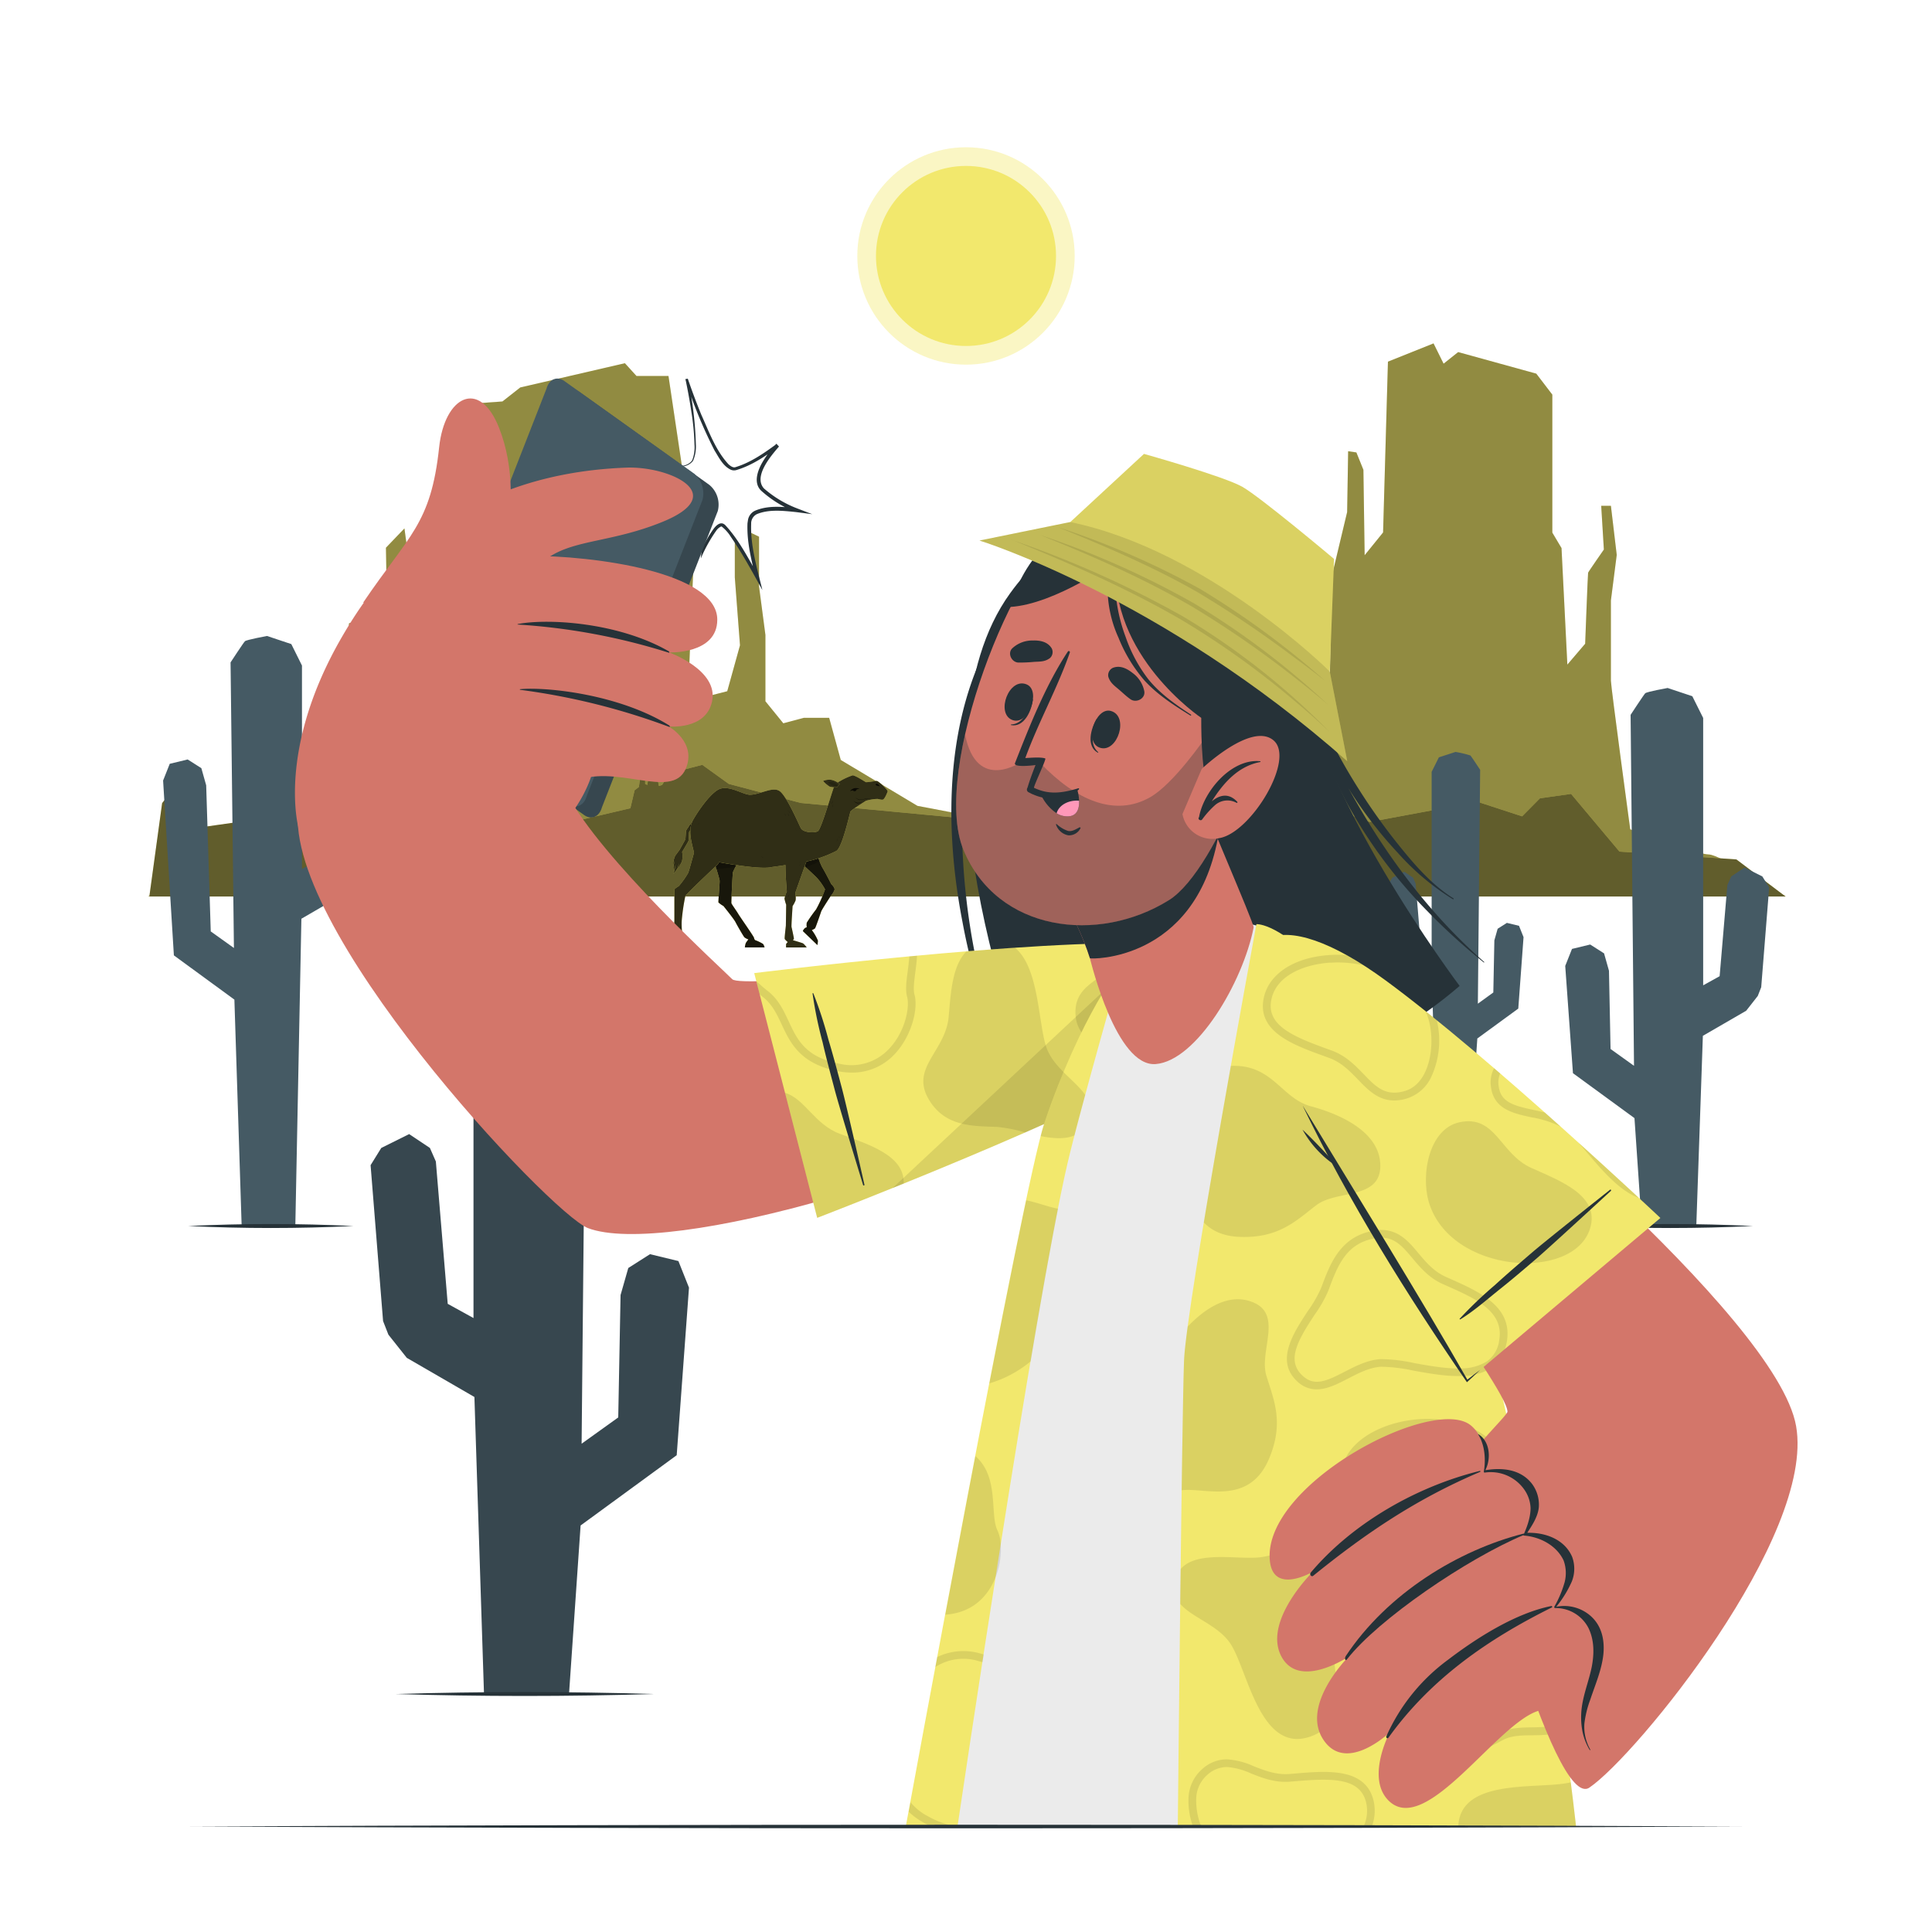 <svg class="animated" id="freepik_stories-travel-selfie" xmlns="http://www.w3.org/2000/svg" viewBox="0 0 500 500" version="1.1" xmlns:xlink="http://www.w3.org/1999/xlink" xmlns:svgjs="http://svgjs.com/svgjs"><style>svg#freepik_stories-travel-selfie:not(.animated) .animable {opacity: 0;}svg#freepik_stories-travel-selfie.animated #freepik--Cactus--inject-208 {animation: 1.5s Infinite  linear floating;animation-delay: 0s;}svg#freepik_stories-travel-selfie.animated #freepik--Sun--inject-208 {animation: 1.5s Infinite  linear heartbeat;animation-delay: 0s;}svg#freepik_stories-travel-selfie.animated #freepik--Character--inject-208 {animation: 1.5s Infinite  linear wind;animation-delay: 0s;}            @keyframes floating {                0% {                    opacity: 1;                    transform: translateY(0px);                }                50% {                    transform: translateY(-10px);                }                100% {                    opacity: 1;                    transform: translateY(0px);                }            }                    @keyframes heartbeat {                0% {                    transform: scale(1);                }                10% {                    transform: scale(1.1);                }                30% {                    transform: scale(1);                }                40% {                    transform: scale(1);                }                50% {                    transform: scale(1.1);                }                60% {                    transform: scale(1);                }                100% {                    transform: scale(1);                }            }                    @keyframes wind {                0% {                    transform: rotate( 0deg );                }                25% {                    transform: rotate( 1deg );                }                75% {                    transform: rotate( -1deg );                }            }        </style><g id="freepik--Mountains--inject-208" class="animable" style="transform-origin: 250.19px 160.44px;"><path d="M377.39,232l-72.3-4L275.7,215.83l-38.26-7.27-19.85-11.88-3-10.9H208l-5.28,1.41-4.63-5.7V164.32l-1.65-12.54V138.9l-6.27-3v13.54L191.51,167l-3.3,11.89L178,181.49l1.65-39.62L173,97.3h-8.28l-3-3.3-27.07,6.27-4.62,3.63-9.25.66-4.62,44.91-2,10.56v18.82l-4.29,2-4.29-3V143.52l-.91-6.77-4.79,5s.25,10.73,0,11.06S99.31,163,99.31,163l-.74,16-3.72-3.38v-4.46l-.66-11.3-3.88,1.48v9.82l-.9,6.85-8.26,9.91L77.52,194l-2.26,16.18L58.1,224.41,38.29,232Z" style="fill: rgb(242, 232, 109); transform-origin: 207.84px 163px;" id="elr9otzjyta2" class="animable"></path><g id="elacwfebg5pke"><path d="M377.39,232l-72.3-4L275.7,215.83l-38.26-7.27-19.85-11.88-3-10.9H208l-5.28,1.41-4.63-5.7V164.32l-1.65-12.54V138.9l-6.27-3v13.54L191.51,167l-3.3,11.89L178,181.49l1.65-39.62L173,97.3h-8.28l-3-3.3-27.07,6.27-4.62,3.63-9.25.66-4.62,44.91-2,10.56v18.82l-4.29,2-4.29-3V143.52l-.91-6.77-4.79,5s.25,10.73,0,11.06S99.31,163,99.31,163l-.74,16-3.72-3.38v-4.46l-.66-11.3-3.88,1.48v9.82l-.9,6.85-8.26,9.91L77.52,194l-2.26,16.18L58.1,224.41,38.29,232Z" style="opacity: 0.4; transform-origin: 207.84px 163px;" class="animable"></path></g><path d="M462.09,232s-16.83-10.86-19.85-10.86-20.34-6.51-20.34-6.51-5-36.91-5-38.46V155.4l1.51-11.79-1.51-12.71h-2.51l.69,11.32s-4,5.73-4.08,6-.76,18.38-.76,18.38L405.63,172l-1.51-30.16-2.38-4V102.13l-4.15-5.43-20.22-5.58-3.77,3L371,88.87l-11.8,4.73-1.26,44.2-4.77,5.89-.32-22.1-1.82-4.5-2.13-.31-.26,15.74-4,16.75-.57,31.17-4.16,9.7-6.79-5.07-10.46,3.72-.84,14-18.26,14.68-5.27,7.44L271.17,232Z" style="fill: rgb(242, 232, 109); transform-origin: 366.63px 160.435px;" id="eluuciahiik6e" class="animable"></path><g id="el7vv29i1mu4j"><path d="M462.09,232s-16.83-10.86-19.85-10.86-20.34-6.51-20.34-6.51-5-36.91-5-38.46V155.4l1.51-11.79-1.51-12.71h-2.51l.69,11.32s-4,5.73-4.08,6-.76,18.38-.76,18.38L405.63,172l-1.51-30.16-2.38-4V102.13l-4.15-5.43-20.22-5.58-3.77,3L371,88.87l-11.8,4.73-1.26,44.2-4.77,5.89-.32-22.1-1.82-4.5-2.13-.31-.26,15.74-4,16.75-.57,31.17-4.16,9.7-6.79-5.07-10.46,3.72-.84,14-18.26,14.68-5.27,7.44L271.17,232Z" style="opacity: 0.4; transform-origin: 366.63px 160.435px;" class="animable"></path></g><polygon points="38.65 232.01 41.96 207.85 46.88 201.56 53.24 213.93 63.22 212.51 68.71 204.51 74.19 198.76 85.65 198.76 83.22 203.14 91.7 207.25 122.35 210.12 144.53 213.54 163.14 209.17 164.24 204.51 165.33 203.69 165.88 200.13 166.97 200.96 166.97 202.89 167.52 203.14 168.07 199.59 169.71 199.31 170.53 203.42 171.35 203.14 173.27 200.13 181.75 197.94 188.6 202.87 207.21 207.8 247.72 211.63 265.79 209.17 274.82 211.9 300.44 210.12 309.66 213.54 317.79 211.36 319.71 209.44 318.61 207.8 322.99 208.62 324.63 211.36 325.45 210.81 325.73 209.17 326.28 209.17 326.56 210.26 327.64 211.36 347.63 210.26 354.47 212.72 382.44 207.52 393.92 211.27 398.54 206.6 406.59 205.46 419.12 220.4 449.38 222.42 462.09 232.01 38.65 232.01 38.65 232.01" style="fill: rgb(242, 232, 109); transform-origin: 250.37px 214.975px;" id="ely77d3kyghr" class="animable"></polygon><g id="elloys0ux5jc"><polygon points="38.65 232.01 41.96 207.85 46.88 201.56 53.24 213.93 63.22 212.51 68.71 204.51 74.19 198.76 85.65 198.76 83.22 203.14 91.7 207.25 122.35 210.12 144.53 213.54 163.14 209.17 164.24 204.51 165.33 203.69 165.88 200.13 166.97 200.96 166.97 202.89 167.52 203.14 168.07 199.59 169.71 199.31 170.53 203.42 171.35 203.14 173.27 200.13 181.75 197.94 188.6 202.87 207.21 207.8 247.72 211.63 265.79 209.17 274.82 211.9 300.44 210.12 309.66 213.54 317.79 211.36 319.71 209.44 318.61 207.8 322.99 208.62 324.63 211.36 325.45 210.81 325.73 209.17 326.28 209.17 326.56 210.26 327.64 211.36 347.63 210.26 354.47 212.72 382.44 207.52 393.92 211.27 398.54 206.6 406.59 205.46 419.12 220.4 449.38 222.42 462.09 232.01 38.65 232.01 38.65 232.01" style="opacity: 0.6; transform-origin: 250.37px 214.975px;" class="animable"></polygon></g></g><g id="freepik--Cactus--inject-208" class="animable" style="transform-origin: 250.035px 301.751px;"><path d="M76.43,317.29H62.54L60.66,258.7,45,247.25,42.21,202l1.72-4.33,4.64-1.12,3.54,2.25,1.25,4.44,1.18,37.81,6,4.29-.87-73.91s3.33-5.1,3.72-5.48,5.71-1.36,5.71-1.36l6.29,2.1,2.76,5.55V224.9l4.21-2.32,1.93-31,1-2.21,3.39-2.26,4.54,2.26,1.75,2.81-2,33.19L92,227.61l-3,3.77-11,6.39Z" style="fill: rgb(69, 90, 100); transform-origin: 68.59px 240.94px;" id="elxu7vfau1ne" class="animable"></path><path d="M91.48,317.29c-14.23.69-28.56.69-42.79,0,14.23-.68,28.56-.68,42.79,0Z" style="fill: rgb(38, 50, 56); transform-origin: 70.085px 317.294px;" id="elccoc49erqe" class="animable"></path><path d="M439,317.29H424.91L423,289.37l-15.92-11.63-2-27.76,1.75-4.4,4.71-1.14,3.59,2.29,1.27,4.5.41,20.25,6.07,4.35L422,185s3.39-5.18,3.78-5.58,5.8-1.37,5.8-1.37l6.39,2.13,2.81,5.63V255l4.26-2.36,2-23.58,1-2.24,3.43-2.3,4.62,2.3,1.77,2.85-2.06,25.82-.89,2.26-3,3.83-11.21,6.49Z" style="fill: rgb(69, 90, 100); transform-origin: 431.47px 247.67px;" id="el5ootwz66y6e" class="animable"></path><path d="M453.67,317.29c-14.22.69-28.56.69-42.79,0,14.23-.68,28.57-.68,42.79,0Z" style="fill: rgb(38, 50, 56); transform-origin: 432.275px 317.294px;" id="elzady9kbn24" class="animable"></path><path d="M125.26,438.41h22l3-43.62,24.87-18.18,3.18-43.37-2.74-6.88-7.35-1.78-5.62,3.58-2,7L160,366.83l-9.48,6.8,1.38-142s-5.3-8.09-5.91-8.7-9.06-2.15-9.06-2.15l-10,3.32-4.39,8.81v108.2l-6.67-3.68-3.07-36.84-1.54-3.5-5.37-3.59-7.22,3.59-2.76,4.46,3.23,40.33,1.38,3.53,4.76,6,17.5,10.13Z" style="fill: rgb(55, 71, 79); transform-origin: 137.11px 329.595px;" id="elm61vli8ohdl" class="animable"></path><path d="M102.37,438.41c22.23-.67,44.61-.67,66.85,0-22.24.67-44.62.67-66.85,0Z" style="fill: rgb(38, 50, 56); transform-origin: 135.795px 438.41px;" id="eli7hcpslrq1o" class="animable"></path><path d="M371.66,287.36h9.4l1.27-18.6,10.6-7.74,1.36-18.49-1.17-2.93-3.14-.76-2.39,1.52-.85,3-.27,13.49-4,2.9.59-60.52s-2.26-3.45-2.52-3.71a27.19,27.19,0,0,0-3.86-.92L372.38,196l-1.87,3.75V245.9l-2.84-1.57-1.31-15.7-.66-1.49-2.29-1.54-3.07,1.54L359.16,229l1.38,17.19.58,1.51,2,2.55,7.46,4.32Z" style="fill: rgb(69, 90, 100); transform-origin: 376.725px 240.98px;" id="eltokrqc61f8" class="animable"></path><path d="M361.91,287.36a199.2,199.2,0,0,1,28.49,0,199.2,199.2,0,0,1-28.49,0Z" style="fill: rgb(38, 50, 56); transform-origin: 376.155px 287.36px;" id="el7j1u30zgtcj" class="animable"></path></g><g id="freepik--Camel--inject-208" class="animable" style="transform-origin: 201.971px 222.93px;"><path d="M179.3,212.57a15.2,15.2,0,0,0-1.74,2.37c-.07.29-.14,2.1-.18,2.25s-1.52,2.77-1.52,2.77-1,1.33-1.14,1.55a5.75,5.75,0,0,0-.5,2.5l.39-1.33a14.05,14.05,0,0,0-.33,1.79c0,.36,0,1.22,0,1.22l.59-1.93-.55,2.37s.79-1,.93-1.25.57-1.59.57-1.59-.28,1-.31,1.1l-.29.77a25.08,25.08,0,0,0,1.27-2.2,7,7,0,0,0,.05-2.49s1.53-2.51,1.64-2.84.12-2,.15-2.25a9.35,9.35,0,0,1,.93-1.43Z" style="fill: rgb(242, 232, 109); transform-origin: 176.759px 219.35px;" id="elxz8i2236lg" class="animable"></path><g id="eloki2dumquqq"><path d="M179.3,212.57a15.2,15.2,0,0,0-1.74,2.37c-.07.29-.14,2.1-.18,2.25s-1.52,2.77-1.52,2.77-1,1.33-1.14,1.55a5.75,5.75,0,0,0-.5,2.5l.39-1.33a14.05,14.05,0,0,0-.33,1.79c0,.36,0,1.22,0,1.22l.59-1.93-.55,2.37s.79-1,.93-1.25.57-1.59.57-1.59-.28,1-.31,1.1l-.29.77a25.08,25.08,0,0,0,1.27-2.2,7,7,0,0,0,.05-2.49s1.53-2.51,1.64-2.84.12-2,.15-2.25a9.35,9.35,0,0,1,.93-1.43Z" style="opacity: 0.8; transform-origin: 176.759px 219.35px;" class="animable"></path></g><g id="elvn3ce58vppq"><path d="M179.3,212.57V214s-.45.59-.73,1l-.2-1.26C178.75,213.22,179.15,212.72,179.3,212.57Z" style="opacity: 0.2; transform-origin: 178.835px 213.785px;" class="animable"></path></g><path d="M184.42,221.76s1.78,5.5,1.82,6.14-.38,5.46-.31,5.65a6.52,6.52,0,0,0,1.29.92s2.7,3.34,3.1,4.13,2.1,3.77,2.36,4a3.72,3.72,0,0,0,1,.52,11,11,0,0,0-.66.92,4.69,4.69,0,0,0-.25,1.15h5.1a2.87,2.87,0,0,0-.38-.89,11,11,0,0,0-2.06-1,.94.94,0,0,1-.28-.57c0-.29-3.59-5.37-4.09-6.22s-1.71-2.49-1.77-2.76.29-7.6.39-8,2-4,2-4Z" style="fill: rgb(242, 232, 109); transform-origin: 191.145px 233.47px;" id="elndtpi3g1v77" class="animable"></path><g id="el2sgiicag8gl"><path d="M184.42,221.76s1.78,5.5,1.82,6.14-.38,5.46-.31,5.65a6.52,6.52,0,0,0,1.29.92s2.7,3.34,3.1,4.13,2.1,3.77,2.36,4a3.72,3.72,0,0,0,1,.52,11,11,0,0,0-.66.92,4.69,4.69,0,0,0-.25,1.15h5.1a2.87,2.87,0,0,0-.38-.89,11,11,0,0,0-2.06-1,.94.94,0,0,1-.28-.57c0-.29-3.59-5.37-4.09-6.22s-1.71-2.49-1.77-2.76.29-7.6.39-8,2-4,2-4Z" style="opacity: 0.9; transform-origin: 191.145px 233.47px;" class="animable"></path></g><g id="elj1m8fcs7j"><path d="M191.74,221.76s-.78,1.45-1.37,2.61l-5,.55c-.48-1.57-1-3.16-1-3.16Z" style="opacity: 0.2; transform-origin: 188.055px 223.34px;" class="animable"></path></g><path d="M205.26,221.42s5.65,5.21,6.14,5.75a15,15,0,0,1,2.12,3,34.07,34.07,0,0,1-2.32,5.19,39.76,39.76,0,0,0-2.41,3.43,3.53,3.53,0,0,0,0,1.19,1.17,1.17,0,0,0-.62.35,2.07,2.07,0,0,0-.4.63l3.77,3.63a6.67,6.67,0,0,0,.14-1.16,12.89,12.89,0,0,0-1.58-2.73,2.93,2.93,0,0,0,.83-.44c.17-.21,1.42-3.85,1.59-4.36s2.46-4,2.46-4a4.91,4.91,0,0,0,1-1.63c.1-.61-.85-1.46-.85-1.46s-1.43-2.85-2.27-4.23c-.56-.91-2.38-5.88-2.38-5.88Z" style="fill: rgb(242, 232, 109); transform-origin: 210.624px 231.645px;" id="el8p3bsdspzsq" class="animable"></path><g id="el6op0y41o1ui"><path d="M205.26,221.42s5.65,5.21,6.14,5.75a15,15,0,0,1,2.12,3,34.07,34.07,0,0,1-2.32,5.19,39.76,39.76,0,0,0-2.41,3.43,3.53,3.53,0,0,0,0,1.19,1.17,1.17,0,0,0-.62.35,2.07,2.07,0,0,0-.4.63l3.77,3.63a6.67,6.67,0,0,0,.14-1.16,12.89,12.89,0,0,0-1.58-2.73,2.93,2.93,0,0,0,.83-.44c.17-.21,1.42-3.85,1.59-4.36s2.46-4,2.46-4a4.91,4.91,0,0,0,1-1.63c.1-.61-.85-1.46-.85-1.46s-1.43-2.85-2.27-4.23c-.56-.91-2.38-5.88-2.38-5.88Z" style="opacity: 0.9; transform-origin: 210.624px 231.645px;" class="animable"></path></g><g id="elicougnp07u8"><path d="M212.13,222.91l-3.54,1.6-3.33-3.09,5.22-2.78S211.4,221.14,212.13,222.91Z" style="opacity: 0.2; transform-origin: 208.695px 221.575px;" class="animable"></path></g><path d="M229.72,204.84c-.13.38-.77,1.95-1.21,2.09s-1.34-.23-1.7-.18a15.73,15.73,0,0,0-2.71.49c-.23.18-3.83,2.4-4,2.8s-2.12,9.32-3.65,10.18a30.86,30.86,0,0,1-7.76,2.74l-2.89,8.17a5.41,5.41,0,0,1,.11,1.87,8.36,8.36,0,0,1-.79,1.5c0,.12-.35,5.11-.27,5.41s.63,2.86.61,3a1.35,1.35,0,0,1-.25.42s2.29.65,2.62.82a4.63,4.63,0,0,1,.94,1.05h-5.34s0-.54,0-.77.44-.62.44-.62-.71-.59-.79-.83.29-3.17.3-3.45.08-5.39.08-5.39a10.48,10.48,0,0,1-.44-1.58,8.38,8.38,0,0,1,.61-1.84c0-.08-.38-4.26-.35-6.84-2.3.36-3.46.5-3.46.5-2.79.76-12-.93-13.74-1.25a2.73,2.73,0,0,1-.56.8c-.65.59-8.06,7.54-8.16,8a51.53,51.53,0,0,0-.92,6.26c-.13,2,.24,4.15.17,4.37-.17.53-.27.79-.27.79a17.93,17.93,0,0,1,2.12.79,1.9,1.9,0,0,1,.65,1h-4.47v-.59a7.26,7.26,0,0,1,.43-.88s-.36-.63-.54-.89a37.23,37.23,0,0,1,0-4.49c0-.92,0-7.86,0-8.06s.92-.79,1.12-.89a21.28,21.28,0,0,0,2.44-3.42c.31-.74,1.29-4.47,1.52-5.21-.42-2.14-1.81-5.79-.21-8.58s4.87-7.33,7-8c2.58-.83,6,1.55,7.67,1.55,2.57,0,5.78-2.15,7.62-1s5,8.56,5.58,9.66,3.44,1.33,4.39.77,4.05-11.67,4.44-12.12a17.36,17.36,0,0,1,4.56-2.33c.69,0,3.19,1.64,3.4,1.75s2.43-.3,2.86-.3S229.85,204.45,229.72,204.84Z" style="fill: rgb(242, 232, 109); transform-origin: 202.094px 222.93px;" id="eludar79pvbo" class="animable"></path><g id="elptewj0dowg"><path d="M229.72,204.84c-.13.38-.77,1.95-1.21,2.09s-1.34-.23-1.7-.18a15.73,15.73,0,0,0-2.71.49c-.23.18-3.83,2.4-4,2.8s-2.12,9.32-3.65,10.18a30.86,30.86,0,0,1-7.76,2.74l-2.89,8.17a5.41,5.41,0,0,1,.11,1.87,8.36,8.36,0,0,1-.79,1.5c0,.12-.35,5.11-.27,5.41s.63,2.86.61,3a1.35,1.35,0,0,1-.25.42s2.29.65,2.62.82a4.63,4.63,0,0,1,.94,1.05h-5.34s0-.54,0-.77.44-.62.44-.62-.71-.59-.79-.83.29-3.17.3-3.45.08-5.39.08-5.39a10.48,10.48,0,0,1-.44-1.58,8.38,8.38,0,0,1,.61-1.84c0-.08-.38-4.26-.35-6.84-2.3.36-3.46.5-3.46.5-2.79.76-12-.93-13.74-1.25a2.73,2.73,0,0,1-.56.8c-.65.59-8.06,7.54-8.16,8a51.53,51.53,0,0,0-.92,6.26c-.13,2,.24,4.15.17,4.37-.17.53-.27.79-.27.79a17.93,17.93,0,0,1,2.12.79,1.9,1.9,0,0,1,.65,1h-4.47v-.59a7.26,7.26,0,0,1,.43-.88s-.36-.63-.54-.89a37.23,37.23,0,0,1,0-4.49c0-.92,0-7.86,0-8.06s.92-.79,1.12-.89a21.28,21.28,0,0,0,2.44-3.42c.31-.74,1.29-4.47,1.52-5.21-.42-2.14-1.81-5.79-.21-8.58s4.87-7.33,7-8c2.58-.83,6,1.55,7.67,1.55,2.57,0,5.78-2.15,7.62-1s5,8.56,5.58,9.66,3.44,1.33,4.39.77,4.05-11.67,4.44-12.12a17.36,17.36,0,0,1,4.56-2.33c.69,0,3.19,1.64,3.4,1.75s2.43-.3,2.86-.3S229.85,204.45,229.72,204.84Z" style="opacity: 0.8; transform-origin: 202.094px 222.93px;" class="animable"></path></g><g id="el57jl6xvl926"><g style="opacity: 0.8; transform-origin: 223.835px 205.34px;" class="animable"><path d="M227.7,203.47s-1.26-.07-1.06-.5C226.92,202.36,227.7,203.47,227.7,203.47Z" id="elhvm6s0bcgps" class="animable" style="transform-origin: 227.159px 203.128px;"></path><path d="M222.45,204.1l-2.48.62a2.4,2.4,0,0,1,1.16-.74A3.39,3.39,0,0,1,222.45,204.1Z" id="el4iobvsobd6y" class="animable" style="transform-origin: 221.21px 204.34px;"></path><path d="M220.63,204.48a.69.69,0,0,0,.65.27c.39-.08.43-.54.43-.54Z" id="elkus5ebye98m" class="animable" style="transform-origin: 221.17px 204.483px;"></path><path d="M226.91,206.75a5.86,5.86,0,0,0-1.11-.07,10.86,10.86,0,0,0-1.14,0q-.56,0-1.11.12a7.17,7.17,0,0,1-1.12.15,1.07,1.07,0,0,1-.55-.23c-.17-.12-.34-.24-.52-.35,0,0,0,0,0,0l.44.35a1.56,1.56,0,0,0,.4.27,1,1,0,0,0,.51,0l.57-.08a16.43,16.43,0,0,1,2.33-.24h1.32S226.92,206.75,226.91,206.75Z" id="elq2kzypev82" class="animable" style="transform-origin: 224.145px 206.697px;"></path><path d="M223,207.56a2.36,2.36,0,0,1-1.14.2,1.91,1.91,0,0,1-.5-.19,2.36,2.36,0,0,1-.48-.35s0,0,0,0a2.43,2.43,0,0,0,.44.41,1.36,1.36,0,0,0,.54.26,1.79,1.79,0,0,0,1.17-.34Z" id="elglc40gvjxkc" class="animable" style="transform-origin: 221.955px 207.557px;"></path></g></g><path d="M217.31,202.94a4.46,4.46,0,0,0-2.12-1.11,4.1,4.1,0,0,0-2.18.29,7.66,7.66,0,0,0,1.76,1.49,6.68,6.68,0,0,0,1.8.15Z" style="fill: rgb(242, 232, 109); transform-origin: 215.16px 202.78px;" id="elbiffi6fipmr" class="animable"></path><g id="elktw8hbbfpol"><path d="M217.31,202.94a4.46,4.46,0,0,0-2.12-1.11,4.1,4.1,0,0,0-2.18.29,7.66,7.66,0,0,0,1.76,1.49,6.68,6.68,0,0,0,1.8.15Z" style="opacity: 0.8; transform-origin: 215.16px 202.78px;" class="animable"></path></g><g id="el2typeod0vfk"><path d="M217,203.25a5.82,5.82,0,0,0-1.64-.93,2.11,2.11,0,0,0-1.05.14,3.26,3.26,0,0,0,.85.72c.25.1,1.49.45,1.49.45Z" style="opacity: 0.2; transform-origin: 215.655px 202.967px;" class="animable"></path></g><g id="el5ektr18dnkb"><g style="opacity: 0.2; transform-origin: 196.682px 221.044px;" class="animable"><path d="M217.15,216.37a2.28,2.28,0,0,0,0-.45h0a3.37,3.37,0,0,0,0,.44c0,.08,0,.15,0,.23v.23a0,0,0,0,0,.09,0,1.79,1.79,0,0,0,0-.23A.88.88,0,0,0,217.15,216.37Z" id="el8ceniqpz0yy" class="animable" style="transform-origin: 217.193px 216.37px;"></path><path d="M216.76,216.78s0,0,0,0a1.85,1.85,0,0,1-.08.46,3.73,3.73,0,0,1-.14.44s.06.1.08,0a1.46,1.46,0,0,0,.15-.46A1.93,1.93,0,0,0,216.76,216.78Z" id="el17ipmprjx49" class="animable" style="transform-origin: 216.659px 217.252px;"></path><path d="M176.72,233.59a1.73,1.73,0,0,0-.05-.45h0c0,.15,0,.3,0,.44s0,.15,0,.23a.89.89,0,0,0,0,.23,0,0,0,0,0,.08,0,.91.91,0,0,0,0-.23Z" id="el1gbjq2042ts" class="animable" style="transform-origin: 176.71px 233.59px;"></path><path d="M176.33,234a0,0,0,1,0,0,0,1.83,1.83,0,0,1-.07.46,3.73,3.73,0,0,1-.14.44s.06.1.08,0a1.77,1.77,0,0,0,.15-.46A2.57,2.57,0,0,0,176.33,234Z" id="el7g7ba651s5o" class="animable" style="transform-origin: 176.236px 234.472px;"></path><path d="M180.64,220.81a2.64,2.64,0,0,0-.25.47,1.82,1.82,0,0,0-.07.25.82.82,0,0,0,0,.27,0,0,0,0,0,0,0,2.44,2.44,0,0,0,.06-.26c0-.08,0-.16.05-.24a1.41,1.41,0,0,1,.16-.49S180.65,220.8,180.64,220.81Z" id="eltqwxz02zz1" class="animable" style="transform-origin: 180.475px 221.303px;"></path><path d="M180.8,222.1V222a.49.49,0,0,1,0-.12s0,0,0,0,0,.07,0,.11l0,.1a1.23,1.23,0,0,0,0,.19,1.41,1.41,0,0,0,0,.2,1.55,1.55,0,0,0,0,.21,0,0,0,0,0,0,0,.67.67,0,0,0,0-.2v-.38Z" id="elnglq15l6iy" class="animable" style="transform-origin: 180.802px 222.285px;"></path><path d="M180.89,213a1.13,1.13,0,0,0-.29.43,1.22,1.22,0,0,0-.06.26.49.49,0,0,0,0,.24s0,0,0,0a.23.23,0,0,0,0-.11s0-.08,0-.12a.92.92,0,0,1,.09-.23,1.38,1.38,0,0,1,.28-.4S180.94,212.92,180.89,213Z" id="elgqzu0mc0j8" class="animable" style="transform-origin: 180.722px 213.453px;"></path><path d="M179.5,227.78a1.13,1.13,0,0,0-.29.43,1.22,1.22,0,0,0-.06.26.49.49,0,0,0,0,.24h0a.22.22,0,0,0,0-.11s0-.08,0-.12a.92.92,0,0,1,.09-.23,1.21,1.21,0,0,1,.28-.4S179.55,227.74,179.5,227.78Z" id="elwed9yhf1gj" class="animable" style="transform-origin: 179.332px 228.241px;"></path><path d="M197.55,221.92c-.11,0-.22-.12-.33-.18l-.15-.11-.06-.07,0,0,0,0,0,0s0,0,0,0h0s0,0,0,0,0,0,0,0a.41.41,0,0,0,.05.09c0,.06.09.11.13.16a.6.6,0,0,0,.4.18C197.58,222,197.59,222,197.55,221.92Z" id="elwlyii1w3tsg" class="animable" style="transform-origin: 197.3px 221.777px;"></path><path d="M207.08,222.87a.41.41,0,0,0,0-.11.31.31,0,0,0,0-.1v-.1a.11.11,0,0,0,0-.05h0a0,0,0,0,0,0,0h0v0s0,0,0,.07a.28.28,0,0,1,0,.09.58.58,0,0,1,0,.18,2.11,2.11,0,0,1-.16.34s0,.08.06,0A.82.82,0,0,0,207.08,222.87Z" id="elb6nr8njjv64" class="animable" style="transform-origin: 207.004px 222.868px;"></path><path d="M206.93,224.05a1,1,0,0,0,.16-.36.58.58,0,0,0,0-.19s0-.06,0-.09,0-.07,0-.11,0,0,0,0,0,.06,0,.1a.29.29,0,0,1,0,.09,1.21,1.21,0,0,1-.05.18,1.68,1.68,0,0,1-.16.33,0,0,0,0,0,0,.06A0,0,0,0,0,206.93,224.05Z" id="eltyk398y9xv" class="animable" style="transform-origin: 206.989px 223.671px;"></path><path d="M215.61,207.15a1.74,1.74,0,0,0-.11.18,1.74,1.74,0,0,1-.1.19,1,1,0,0,0-.11.17,1.88,1.88,0,0,1-.12.18.06.06,0,0,0,.09.08l.15-.15a.82.82,0,0,0,.12-.2,1.8,1.8,0,0,0,.08-.21.41.41,0,0,0,0-.22S215.62,207.13,215.61,207.15Z" id="elp8pzjbfo2pb" class="animable" style="transform-origin: 215.39px 207.557px;"></path><path d="M215.69,208.06h0s0,0-.05,0l-.07.11a1.13,1.13,0,0,0-.08.22.83.83,0,0,0,0,.47,0,0,0,0,0,.09,0c0-.14,0-.29,0-.43a1.6,1.6,0,0,1,.05-.21l0-.11A.11.11,0,0,0,215.69,208.06Z" id="elpnafrfzxyle" class="animable" style="transform-origin: 215.573px 208.46px;"></path><path d="M204.29,231.36a.64.64,0,0,0-.1.18l-.11.18a1.74,1.74,0,0,0-.11.18,1.88,1.88,0,0,1-.12.18.06.06,0,0,0,.09.08l.15-.16a.82.82,0,0,0,.12-.2,1.31,1.31,0,0,0,.08-.21.38.38,0,0,0,0-.21S204.3,231.34,204.29,231.36Z" id="elm8cw87p23tr" class="animable" style="transform-origin: 204.07px 231.767px;"></path><path d="M204.37,232.27h0a.08.08,0,0,0-.05.05l-.06.11a.78.78,0,0,0-.09.21.84.84,0,0,0,0,.47s.09.05.09,0,0-.29,0-.44,0-.13.05-.2l0-.12S204.39,232.3,204.37,232.27Z" id="el4ha5slfa6gn" class="animable" style="transform-origin: 204.255px 232.701px;"></path><path d="M204.41,210.33a1.91,1.91,0,0,0-.59-.7s0,0,0,0,.19.22.28.34a1.79,1.79,0,0,1,.2.39C204.33,210.46,204.45,210.41,204.41,210.33Z" id="elpcotcg1ivln" class="animable" style="transform-origin: 204.119px 210.023px;"></path><path d="M204.2,211a1.19,1.19,0,0,0-.08-.2,1.74,1.74,0,0,0-.11-.18l-.06-.09-.08-.07s0,0,0,0a.73.73,0,0,1,.05.09l0,.08c0,.06.05.13.08.19a1.33,1.33,0,0,1,.05.19l.06.19c0,.05.1,0,.09,0A.71.71,0,0,0,204.2,211Z" id="elcy3gp6hbcf" class="animable" style="transform-origin: 204.039px 210.841px;"></path><path d="M203.28,210.89a1.83,1.83,0,0,0-.11-.26.15.15,0,0,0,0-.07s0,0-.05,0,0,.06,0,0h0s0,0,0,.08,0,.11,0,.16a3,3,0,0,0,.12.32,0,0,0,0,0,.08,0A2.76,2.76,0,0,0,203.28,210.89Z" id="el7i7ny85iypj" class="animable" style="transform-origin: 203.209px 210.84px;"></path><path d="M206.11,215c-.06-.13-.12-.26-.17-.39l-.09-.19a1.17,1.17,0,0,1,0-.2s0,0,0,0,0,.29.09.43a1.69,1.69,0,0,0,.19.38S206.13,215,206.11,215Z" id="ellgf9go2nr5k" class="animable" style="transform-origin: 205.988px 214.625px;"></path></g></g><path d="M176.25,240.24c-.06-.12-.12-.25-.17-.38s-.06-.13-.08-.19a.83.83,0,0,1-.06-.21s0,0,0,0a2,2,0,0,0,.09.42,1.38,1.38,0,0,0,.18.39A0,0,0,0,0,176.25,240.24Z" id="el3g35xa8jl9g" class="animable" style="transform-origin: 176.095px 239.865px;"></path></g><g id="freepik--Sun--inject-208" class="animable animator-active" style="transform-origin: 250px 66.24px;"><g id="ell3zkposbq0m"><circle cx="250" cy="66.24" r="28.13" style="fill: rgb(242, 232, 109); opacity: 0.4; transform-origin: 250px 66.24px;" class="animable"></circle></g><circle cx="250" cy="66.24" r="23.3" style="fill: rgb(242, 232, 109); transform-origin: 250px 66.24px;" id="elopppy319n8" class="animable"></circle></g><g id="freepik--Character--inject-208" class="animable" style="transform-origin: 270.77px 285.489px;"><path d="M318.43,139.78c-11.06-7.06-37.84-12.78-57,13.74-27.27,37.66,1.67,120,8.91,132,0,0,61.7,9,107.41-30.36,0,0-39-51.86-40-82.08C337.05,155.54,326.53,144.94,318.43,139.78Z" style="fill: rgb(38, 50, 56); transform-origin: 313.852px 210.139px;" id="eld6dqam9dgan" class="animable"></path><path d="M349,204c.27.43.52.88.8,1.31a106.33,106.33,0,0,0,11.95,15.4,64.82,64.82,0,0,0,14.24,12c.15.09.31-.12.17-.21-5.45-3.41-9.7-8.27-13.69-13.19a157,157,0,0,1-10.81-15.06,147.72,147.72,0,0,1-16-34c-.07-.23-.49-.12-.43.12q.6,2.56,1.32,5.08a.21.21,0,0,0-.24.28c3.32,11.24,6.93,22.21,12.53,32.56a126,126,0,0,0,20.73,27.68A160.45,160.45,0,0,0,384,249.08c.08.06.17-.06.1-.13C369.63,236.28,358.19,220.69,349,204Z" style="fill: rgb(38, 50, 56); transform-origin: 359.675px 209.61px;" id="eln2tkwi5sw0p" class="animable"></path><path d="M271,146.65c-26.11,23.6-28,60.69-21.87,92.16a150.38,150.38,0,0,0,8.18,28.39c.06.16.32.07.27-.1A176.35,176.35,0,0,1,249,216.84c-.31-16,.94-32.86,7.3-47.94a61.27,61.27,0,0,1,15-21.84C271.5,146.84,271.21,146.43,271,146.65Z" style="fill: rgb(38, 50, 56); transform-origin: 258.791px 206.935px;" id="eln9wegcr84m8" class="animable"></path><path d="M167.2,118.55s11.14,5,12.42-.25-1.93-20.24-1.93-20.24,8,24.42,12.64,23.25,10.92-6.12,10.92-6.12-7.83,8.1-3.75,11.65a29.72,29.72,0,0,0,8.61,5.14s-10.23-1.5-11.81,1.84S196,149.4,196,149.4s-7.49-13.75-9.35-13.61-4.76,6.72-4.76,6.72.92-7.3-2.15-8.85-9.83-.57-9.83-.57,7.27-3.35,6-6.52S167.2,118.55,167.2,118.55Z" style="fill: rgb(255, 255, 255); transform-origin: 186.655px 123.73px;" id="el843h0cembl" class="animable"></path><path d="M167.2,118.55c3,1.14,9.58,3.78,11.93.59a9.22,9.22,0,0,0,.6-4.12,62.22,62.22,0,0,0-.81-8.49c-.42-2.81-.93-5.62-1.53-8.41L178,98q1.61,4.71,3.49,9.31c2,4.43,3.74,9.29,7.06,12.86.58.51,1.22.94,1.82.72,3.91-1.19,7.36-3.6,10.62-6l.61.67c-2.09,2.42-6.68,7.75-3.9,10.84a28.66,28.66,0,0,0,8.59,5.17l3.92,1.5-4.15-.54c-3.33-.34-7.06-.78-10.19.53a2.68,2.68,0,0,0-1.47,2.5c-.21,5.73,1.54,11.6,2.91,17.15-2.56-4.62-5.14-9.41-8.14-13.73a10.14,10.14,0,0,0-2.42-2.73s0,0,0,0l-.11,0a3.14,3.14,0,0,0-1.28,1.09,38.61,38.61,0,0,0-4,7.22c.3-3,1.28-8.9-1.88-10.68a12.43,12.43,0,0,0-4.66-.8,40.82,40.82,0,0,0-6.15.41c2.57-1.28,9.35-4.21,6.56-7.87-2.12-2.85-5.1-5-8-7Zm0,0c2.94,2,6,4.07,8.16,6.92,1.46,1.68.6,3.53-.86,4.83a18.82,18.82,0,0,1-4.5,3l-.12-.41c3.24-.37,6.68-.75,9.79.45,3.1,1.68,2.72,6.22,2.56,9.23l-.66-.18a28.89,28.89,0,0,1,3.12-5.54c.75-1,1.95-2.09,3.08-.87,3.6,3.9,5.95,8.69,8.62,13.23l-.82.33c-1.12-4.65-2.32-9.26-2.12-14.11l.14-.94a3.26,3.26,0,0,1,1.82-2.32c3.43-1.46,7.19-1,10.77-.66l-.24,1A29.22,29.22,0,0,1,197,127c-2.1-2-.92-5.24.32-7.38a26.61,26.61,0,0,1,3.6-4.78l.62.68c-3.37,2.48-6.9,4.93-11,6.14a2.11,2.11,0,0,1-1.5-.14c-2-1-3-3.16-4.11-4.92a118.34,118.34,0,0,1-7.57-18.48L178,98a91.24,91.24,0,0,1,2.09,17,9.34,9.34,0,0,1-.73,4.25c-2.54,3.31-9,.52-12.15-.73Z" style="fill: rgb(38, 50, 56); transform-origin: 188.705px 125.355px;" id="el64xtp3ezstu" class="animable"></path><path d="M185.76,132.26l-30,76.72c-.66,2.41-2.73,3.28-4.6,1.94l-33.56-24a6.69,6.69,0,0,1-2.19-6.78l30-76.72c.67-2.41,2.73-3.27,4.61-1.94l33.55,24A6.65,6.65,0,0,1,185.76,132.26Z" style="fill: rgb(55, 71, 79); transform-origin: 150.588px 156.202px;" id="elfghhqboafgi" class="animable"></path><path d="M181.8,129.38l-30,76.73c-.67,2.4-2.74,3.27-4.61,1.93l-33.56-24a6.66,6.66,0,0,1-2.18-6.78l30-76.72c.67-2.41,2.73-3.27,4.61-1.93l33.55,23.95A6.65,6.65,0,0,1,181.8,129.38Z" style="fill: rgb(69, 90, 100); transform-origin: 146.629px 153.324px;" id="eldvqqbei54x" class="animable"></path><path d="M170.48,125.79a3.5,3.5,0,1,0,4.87-.93A3.49,3.49,0,0,0,170.48,125.79Z" style="fill: rgb(38, 50, 56); transform-origin: 173.378px 127.75px;" id="el363t0f7mgrh" class="animable"></path><path d="M297.53,274.26c-46.29,29.5-125.26,51.2-145.37,43.57-9.64-3.66-80.88-79.28-74.75-110.07,2-10,64.1-12.2,69.2-2.53,9.14,17.34,40.8,46,42.9,48.19,2.3,2.36,58-3.56,97.4-6.87C333.45,242.64,316,262.5,297.53,274.26Z" style="fill: rgb(211, 118, 106); transform-origin: 196.851px 259.191px;" id="elzvuqujitkw" class="animable"></path><path d="M94,155.93c11.81-17.47,17.52-20.14,19.65-40.18,1.4-13.15,10.39-17.9,15.47-5.12,8.3,20.91-2.2,46.65-8.4,54.53Z" style="fill: rgb(211, 118, 106); transform-origin: 113.094px 134.141px;" id="elpi5s69moiq" class="animable"></path><path d="M77.3,214.45s-5.87-20.33,11.33-49.85c7.85-13.5,26.91-41.83,73.49-43.58,11-.41,27.08,6.83,9.28,14.06-12.64,5.14-22.21,4.58-29,8.9,0,0,19.31,11.64,19.29,22.72,0,5-.34,18.48-2.1,29a43,43,0,0,1-5.46.09s-.34,10.37-12,21.08Z" style="fill: rgb(211, 118, 106); transform-origin: 127.846px 168.937px;" id="el8zsylte8rqw" class="animable"></path><path d="M97.81,152.62c7.66-2.87,24-8.67,39-8.76,16.69-.11,48.87,4.19,48.82,16.52,0,9-12.47,8.47-12.47,8.47s12.93,4.58,11.11,12.73C182.65,189,173.06,188,173.06,188s7.37,4.13,4.39,11c-3.58,8.24-18.42-1.76-29.26,3.45C145.76,203.6,97.81,152.62,97.81,152.62Z" style="fill: rgb(211, 118, 106); transform-origin: 141.72px 173.164px;" id="el9ey6lwv7r6k" class="animable"></path><path d="M134,161.51c7.65-1.51,25.91-.49,39,7,.3.17.33.48,0,.38a163.6,163.6,0,0,0-39-7.26C133.93,161.67,133.93,161.53,134,161.51Z" style="fill: rgb(38, 50, 56); transform-origin: 153.592px 164.911px;" id="elnted90ojsod" class="animable"></path><path d="M134.61,178.36c6.74-.63,25.51,1.27,38.53,9.35.29.18.3.5,0,.39a175,175,0,0,0-38.54-9.58C134.51,178.51,134.53,178.37,134.61,178.36Z" style="fill: rgb(38, 50, 56); transform-origin: 153.951px 183.186px;" id="el4itaqy843y6" class="animable"></path><path d="M211.49,315.18l-16.3-63.34s72-9,104.67-7.63c27.42,1.11,28.83,17-2.2,33.55C268.3,293.39,211.49,315.18,211.49,315.18Z" style="fill: rgb(242, 232, 109); transform-origin: 257.935px 279.624px;" id="el6di54f156xj" class="animable"></path><g id="elf2ndrhe47nn"><g style="opacity: 0.1; transform-origin: 256.115px 279.625px;" class="animable"><path d="M316.51,248.24c-.53,10.65-7,22.81-18.45,24.93-7.36,1.37-18.82-2-19.67-10-1-9.55,9.14-9.52,13.62-17.3q.51-.88,1-1.8c2.42,0,4.71,0,6.83.13C307.45,244.52,313.05,246,316.51,248.24Z" id="elgv2p0me5ki9" class="animable" style="transform-origin: 297.416px 258.769px;"></path><path d="M282,285.55c-5.34,2.5-11,5.05-16.68,7.54a38.58,38.58,0,0,0-7.38-1.46c-6.58-.19-13.41-.15-17.54-7.05-4.93-8.24,4.3-12.47,5.11-21.42.56-6.2.89-13.16,4.58-16.92,4.17-.35,8.38-.66,12.54-1,6.54,5.26,6,20.55,8.39,26.38S280.44,280.81,282,285.55Z" id="elcvkzhkhp37l" class="animable" style="transform-origin: 260.479px 269.165px;"></path><path d="M233.87,306.3c-13.05,5.3-22.38,8.88-22.38,8.88l-8.33-32.36c5.17,1.55,7.63,8.19,14.21,10.62C224.7,296.15,234.19,299,233.87,306.3Z" id="elolu8cxfkakd" class="animable" style="transform-origin: 218.519px 299px;"></path><path d="M236.87,251.73c.18-1.37.37-2.85.46-4.38-.68.05-1.34.12-2,.18-.09,1.33-.27,2.65-.43,3.94-.34,2.54-.62,4.74-.14,6.51.72,2.66-.47,8.94-4.55,13.32a13.28,13.28,0,0,1-12.94,4c-8.84-1.72-10.95-6.23-13.17-11-1.29-2.76-2.61-5.61-5.3-7.75-1-.76-2-1.66-3.08-2.65l.89,3.44c.32.27.63.53.94.77,2.32,1.85,3.5,4.37,4.74,7,2.23,4.78,4.75,10.19,14.59,12.12a18.78,18.78,0,0,0,3.61.36,14.94,14.94,0,0,0,11.19-4.94c4.23-4.56,6-11.55,5-15.21C236.3,256.07,236.58,254,236.87,251.73Z" id="elhlmzwwxx75f" class="animable" style="transform-origin: 216.525px 262.47px;"></path></g></g><path d="M210.49,257.08a105.45,105.45,0,0,1,3.9,11.95c1.25,4.15,2.35,8.32,3.46,12.48s4.93,20.93,5.87,25.12c0,.19-.3.24-.35.05-1.27-4.14-6.28-20.57-7.35-24.65s-2.19-8.18-3.13-12.29a106.49,106.49,0,0,1-2.6-12.61C210.28,257,210.44,257,210.49,257.08Z" style="fill: rgb(38, 50, 56); transform-origin: 217.005px 281.913px;" id="el4zhwd3xyqgq" class="animable"></path><g id="elyw8nt94wsc"><path d="M297.66,277.76c-4.65,2.48-10,5.11-15.69,7.79-5.34,2.5-11,5.05-16.68,7.54-11,4.83-22.15,9.45-31.42,13.21L231,307.47l67.78-63.3,1.1,0c7.59.31,13.19,1.75,16.65,4C325.58,254.18,320.1,265.81,297.66,277.76Z" style="opacity: 0.1; transform-origin: 275.843px 275.82px;" class="animable"></path></g><path d="M239.61,473l168.27-.17s-21.36-154.41-68.24-223.15c-12.89-18.88-40.39-10-49.43.11C267.23,275.55,239.07,472.37,239.61,473Z" style="fill: rgb(235, 235, 235); transform-origin: 323.741px 355.807px;" id="elbyrnz73qxmp" class="animable"></path><path d="M290.21,249.74s-10.48,13-19.92,40.88C264.8,306.83,234.36,473,234.36,473h13.39s20-135.39,28.52-171.92C279.28,288.09,290.21,249.74,290.21,249.74Z" style="fill: rgb(242, 232, 109); transform-origin: 262.285px 361.37px;" id="elwrrvrh3pdfe" class="animable"></path><g id="elttzfcrchu79"><path d="M280.85,283.36c-1,3.74-2,7.33-2.79,10.48h0c-2.44,1.06-5.57.81-8.75.18.38-1.47.71-2.62,1-3.41,1.64-4.82,3.3-9.2,4.94-13.14C277.27,279.52,279.47,281.36,280.85,283.36ZM259,399.87a9.92,9.92,0,0,0-.85-3.78c-2.05-4.11.55-13.83-5.74-19.27-2.67,14-5.34,28.1-7.77,41.05,7.18-.46,11.21-4.95,13.08-9.87A20.06,20.06,0,0,0,259,399.87Zm6.58-89.25c-2.66,12.46-6,29.29-9.54,47.4a29.88,29.88,0,0,0,10.7-5.71c2.55-15.09,5-28.91,7.09-39.5C271.46,312.4,268.6,311.25,265.54,310.62Zm-11,117.54c-.1.67-.2,1.34-.31,2l-1-.27a13.36,13.36,0,0,0-11.22,1.55c.16-.85.32-1.72.49-2.59a15.55,15.55,0,0,1,11.25-.9Zm-14.82,41.66a22.74,22.74,0,0,0,8.06,2.92l0,.21h-6.27a28.43,28.43,0,0,1-2.75-1.39,17.45,17.45,0,0,1-3.62-2.68c.13-.73.29-1.56.45-2.48A14.45,14.45,0,0,0,239.72,469.82Z" style="opacity: 0.1; transform-origin: 258.015px 375.21px;" class="animable"></path></g><path d="M325.16,239.18S307,337.61,306.43,352.09s-1.62,120.66-1.62,120.66H407.88s-17.54-167.87-62.88-219C331.45,238.5,325.16,239.18,325.16,239.18Z" style="fill: rgb(242, 232, 109); transform-origin: 356.345px 355.963px;" id="elebez2fk2349" class="animable"></path><g id="elu1a40mmzhxo"><path d="M345.06,428.1c1,8.3,2.75,17.86-5.37,21.11-13.65,5.46-16.77-17.38-21.37-24-3.25-4.7-9.84-6.59-12.88-10.14,0-3,.07-6,.11-9,4.37-5.1,15.8-2.13,21.33-3.16,6.47-1.21,13.14-2.7,18.64,3.18C352.08,413.1,344,419.19,345.06,428.1Zm61.46,33.15c-7.81,2-28.71-1.44-29.12,11.5h30.48S407.44,468.54,406.52,461.25ZM370,298.79a22.41,22.41,0,0,0-.2,12.22,20,20,0,0,0,8.27,10.93C375.54,313.93,372.86,306.16,370,298.79Zm-30.79-12.5c-7.62-2.06-9.84-10.9-20.67-10.44-2.3,12.95-4.84,27.51-7,40.52,2,2.07,4.85,3.54,9.2,3.73,10.17.44,14.71-4.2,19.91-8.19s16.4-1.43,16.58-10S347.71,288.58,339.2,286.29Zm47.61,67c-.26.23-.54.45-.83.66-5,3.51-13.44,2-20.23.76a42.52,42.52,0,0,0-8.33-1c-3,.18-5.82,1.65-8.57,3.07s-5.4,2.78-8.08,2.78a7.15,7.15,0,0,1-5-2c-5.83-5.32-1.09-12.51,2.71-18.3a33.73,33.73,0,0,0,3.33-5.74l.23-.59c2.22-5.91,4.73-12.6,12.89-14.32a11.79,11.79,0,0,1,2.47-.27c4.57,0,7.15,3.06,9.64,6,2,2.33,4,4.73,7.08,6.13l1.28.57c2.08.92,4.24,1.88,6.24,3,.27.92.53,1.84.79,2.77a61,61,0,0,0-7.84-3.93l-1.29-.57c-3.52-1.58-5.79-4.28-7.79-6.66-2.88-3.43-5.16-6.14-10.17-5.09-7.08,1.49-9.2,7.11-11.43,13.06l-.23.6a33.93,33.93,0,0,1-3.53,6.13c-4.45,6.77-7.27,11.86-3,15.73,3,2.75,6.07,1.39,10.79-1.05,2.94-1.52,6-3.09,9.38-3.29a42,42,0,0,1,8.79,1.05c6.43,1.15,14.43,2.59,18.73-.44a6.52,6.52,0,0,0,1.4-1.32C386.42,351.75,386.62,352.52,386.81,353.29Zm.44,45.45c7.1-3.77,5.95-15.65,1.93-22-10.46-16.47-42-9.5-42,5.09,0,8.75,10.7,9.52,19,10.7C375,393.82,378.77,403.25,387.25,398.74ZM363.86,284.32a10.82,10.82,0,0,1-3,.44c-4.17,0-6.8-2.73-9.35-5.38-2.11-2.19-4.3-4.45-7.49-5.63l-1.71-.62c-7.63-2.77-17.13-6.21-15.2-15,1.1-5,5.61-8.77,12.17-10.31.56.53,1.14,1.09,1.73,1.69-5.46,1-10.79,3.77-11.95,9-1.44,6.56,5.16,9.51,13.93,12.69l1.73.63c3.62,1.33,6.06,3.87,8.23,6.11,3,3.13,5.4,5.61,10,4.49ZM355,472.75h-2.14a9.47,9.47,0,0,0,.73-6.09c-1.43-6.56-8.66-6.49-18-5.71l-1.83.15c-3.86.29-7.13-1-10-2.13a18,18,0,0,0-6.26-1.67,7.6,7.6,0,0,0-5.1,2.08,8.42,8.42,0,0,0-2.82,6.37,18,18,0,0,0,1.31,7h-2.13a19.35,19.35,0,0,1-1.18-7.08,10.46,10.46,0,0,1,3.52-7.81,9.53,9.53,0,0,1,6.39-2.55,19.69,19.69,0,0,1,7,1.8c2.83,1.11,5.77,2.25,9.15,2l1.82-.15c8.09-.67,18.15-1.51,20.07,7.28A11.42,11.42,0,0,1,355,472.75ZM327.73,356c-1.92-6.26,4.4-15.86-3.54-19-6-2.41-12,1.28-16.82,6.33-.54,4-.87,7-.94,8.8-.17,4.45-.39,17.54-.62,33.55,5.85-.8,17.41,4.12,22.61-8.14C332.4,368.13,329.64,362.26,327.73,356Zm77,91.77c-2.28,1.24-5.27,1.28-8.05,1.32-2.61,0-5.31.08-7.26,1-.65.32-1.29.65-1.92,1-3.93,2-7.95,4.07-13.53,4.07a26.74,26.74,0,0,1-6.35-.81c-10.52-2.57-11.21-10.86-11.72-16.9-.19-2.25-.36-4.38-1-5.64-1.76-3.37-1.5-10.57,1.67-15.93,2-3.38,6-7.45,13.5-7.6,10-.19,13.63,4.56,16.83,8.76,1.77,2.34,3.45,4.55,6.11,5.87a44.53,44.53,0,0,1,8.87,5.66h0c.18,1.08.34,2.14.51,3.19a38.44,38.44,0,0,0-10.26-7.07c-3.08-1.52-5-4-6.83-6.45-3.11-4.1-6-8-14.6-8h-.59a13.32,13.32,0,0,0-11.82,6.62c-3.05,5.15-2.89,11.54-1.62,14,.85,1.62,1,3.83,1.24,6.39.51,6,1.08,12.9,10.2,15.12a24.85,24.85,0,0,0,5.89.76c5.09,0,8.76-1.88,12.6-3.85l1.95-1c2.36-1.16,5.29-1.21,8.12-1.25,3.49-.05,6.11-.21,7.77-1.5C404.52,446.32,404.62,447.05,404.72,447.76Z" style="opacity: 0.1; transform-origin: 356.66px 360.285px;" class="animable"></path></g><path d="M337.48,280.08c11.95,27.28,52.56,78.82,52.65,85.25,0,1-9.86,10.18-9.8,12.68.2,10.2,21.8,90.87,31,84.62,12.17-8.24,58.5-65.07,53.5-93.56S376.48,272.7,364.24,262.88C341.26,244.46,317,233.22,337.48,280.08Z" style="fill: rgb(211, 118, 106); transform-origin: 397.487px 354.962px;" id="el8fs8k5muauw" class="animable"></path><path d="M328.62,403.74c.79,9.2,11.18,3,11.18,3s-12.8,12.52-8.31,21.69c4.34,8.82,16.62.88,17.51.33-.67.67-12.13,12.48-6.67,21.23,5.67,9.08,16.63-1,17.34-1.65-.44.83-6,11.9-.35,17.61,9.72,9.79,28.38-20.54,39.2-23.3,0,0,13.61,11.54,13.91,12,0,0-4.06-6.74-2.57-13,1.84-7.78,4.12-14.44,2.41-19a10.1,10.1,0,0,0-9.93-6.85s5.72-7.95,1.64-15c-2.1-3.59-9.73-3.43-9.73-3.43s4.32-6.55.3-12.57c-3.19-4.81-10.34-3.9-10.34-3.9s1.22-8.21-3.64-12.07C370.8,361.07,326.94,384.05,328.62,403.74Z" style="fill: rgb(211, 118, 106); transform-origin: 370.723px 417.586px;" id="elq0agv6w26k" class="animable"></path><path d="M383.05,380.92a.13.13,0,0,0-.07-.25c-16.27,4-32.91,13.45-43.78,26.34-.36.42.17,1.19.66.8C353.6,396.67,366.69,387.88,383.05,380.92Z" style="fill: rgb(38, 50, 56); transform-origin: 361.11px 394.292px;" id="eljp7thmv3oda" class="animable"></path><path d="M394.42,397.22c.18-.08.06-.37-.14-.32-16.74,4.25-35.19,15.37-46,31.7-.37.56-.14,1.43.33.82C356.63,419.11,379.66,403.4,394.42,397.22Z" style="fill: rgb(38, 50, 56); transform-origin: 371.302px 413.261px;" id="el8tur0vo5ows" class="animable"></path><path d="M359.31,449.74C370.25,434.48,385,424.26,401.63,416c.22-.11,0-.4-.16-.36-9.25,1.85-19.31,8.25-26.71,13.9a49.55,49.55,0,0,0-16,19.87C358.64,449.67,359.07,450.06,359.31,449.74Z" style="fill: rgb(38, 50, 56); transform-origin: 380.231px 432.748px;" id="elo7lvvm7kub" class="animable"></path><path d="M384,380.88a.84.84,0,0,0,.07.16l.08.06h0s.07,0,.13,0a10.59,10.59,0,0,1,10.21,4.41,8.87,8.87,0,0,1,1.62,4.77c0,3.53-2,7.09-1.86,7.12,4.28.27,8.61,2.58,10.41,6.45a9.48,9.48,0,0,1,.27,5.61,28.18,28.18,0,0,1-2.63,6.28c-.16.23,0,.44.18.42a9.54,9.54,0,0,1,8.62,5.18c1.56,3.21,1.49,6.87.79,10.3-.83,3.9-2.43,7.62-2.66,11.64a19.44,19.44,0,0,0,.33,4.93,15.5,15.5,0,0,0,1.69,4.41c.17.3.48.51.28.11a11.94,11.94,0,0,1-1.49-6.68,26.74,26.74,0,0,1,1.53-6.21c1.28-3.89,3-7.74,3.4-11.88.31-3.61-.46-7.16-3.21-9.66a10.38,10.38,0,0,0-9-2.47,28.6,28.6,0,0,0,4-6.48,8.92,8.92,0,0,0,.12-6.41c-1.95-4.57-6.95-6.38-11.63-6.25.85-1.36,2.8-4,3-6.69a9,9,0,0,0-1.78-6c-2.9-3.74-7.6-4.24-12-3.52a.18.18,0,0,0,0-.13c1.47-3,1.11-7.47-2-9.26C385.2,375.3,384,380.88,384,380.88Z" style="fill: rgb(38, 50, 56); transform-origin: 398.752px 412.02px;" id="elnvrw04c2u3" class="animable"></path><path d="M429.71,315.21l-50,42.13s-39.27-61-52.22-91c-10.88-25.19,2.87-33.36,31.19-12.55C385.46,273.45,429.71,315.21,429.71,315.21Z" style="fill: rgb(242, 232, 109); transform-origin: 376.739px 299.648px;" id="elqc8p7y49q8" class="animable"></path><g id="el4ibj3vjvijx"><g style="opacity: 0.1; transform-origin: 375.503px 301.609px;" class="animable"><path d="M408.52,295.73c.74.83,1.49,1.72,2.27,2.64,3.79,4.47,8.37,9.87,13.39,11.67C420.39,306.53,414.91,301.49,408.52,295.73Zm-11.66-8.48c-5.2-1.13-8.41-2-9-6.06a6.15,6.15,0,0,1,.38-3.39l-1.57-1.35a7.93,7.93,0,0,0-.79,5c.81,5.63,5.76,6.7,10.55,7.73a26.57,26.57,0,0,1,7.5,2.41l-4.12-3.68C398.84,287.68,397.84,287.46,396.86,287.25Z" id="elygd3rexehdk" class="animable" style="transform-origin: 404.974px 293.245px;"></path><path d="M377.75,290.43c-7.87,1.65-10.06,13.39-8,20.58,5.48,18.72,37.71,20.79,41.8,6.78,2.46-8.39-7.63-12.11-15.26-15.54C388.14,298.57,387.15,288.46,377.75,290.43Z" id="elyy1oyig0yuf" class="animable" style="transform-origin: 390.474px 308.538px;"></path><path d="M357.22,301.94c-.1,4.6-3.39,6-7.23,6.91-4.61-7.91-9.16-16-13.16-23.49a11.81,11.81,0,0,0,2.37.93C347.71,288.58,357.41,293.39,357.22,301.94Z" id="elzhxsdyz8jg" class="animable" style="transform-origin: 347.026px 297.105px;"></path><path d="M375.42,331l-1.28-.57c-3.1-1.4-5.12-3.8-7.08-6.13-2.49-3-5.07-6-9.64-6a11.08,11.08,0,0,0-1.77.14c.37.63.74,1.26,1.12,1.88,4.06-.3,6.17,2.21,8.76,5.3,2,2.38,4.27,5.08,7.79,6.66l1.29.57c7.19,3.2,14.63,6.51,13.4,13.9a8,8,0,0,1-3.18,5.57,12.82,12.82,0,0,1-7.21,1.81l1.25,2a19.67,19.67,0,0,0,2.71-.34l7.9-6.65a13.56,13.56,0,0,0,.5-2C391.46,338.16,382.94,334.36,375.42,331Z" id="elqu8zqncjknm" class="animable" style="transform-origin: 372.9px 337.215px;"></path><path d="M371.83,264c-1-.78-1.93-1.56-2.88-2.31.13.3.25.61.37.92,1.72,4.67,1.45,11-.65,15.15a9.92,9.92,0,0,1-2.24,3,7.51,7.51,0,0,1-3,1.63c-4.93,1.39-7.38-1.15-10.49-4.38-2.17-2.24-4.61-4.78-8.23-6.11l-1.73-.63c-8.77-3.18-15.37-6.13-13.93-12.69,1.38-6.29,8.69-9,15.08-9.44.66,0,1.34-.06,2-.06a31.89,31.89,0,0,1,6.74.73q-2.3-1.47-4.42-2.64a30.49,30.49,0,0,0-4.48,0c-9.07.62-15.54,4.84-16.89,11-1.93,8.78,7.57,12.22,15.2,15l1.71.62c3.19,1.18,5.38,3.44,7.49,5.63,2.55,2.65,5.18,5.38,9.35,5.38a11.1,11.1,0,0,0,3.12-.47,10.44,10.44,0,0,0,6.46-5.63A22.42,22.42,0,0,0,371.83,264Z" id="elkdd0c81sx6j" class="animable" style="transform-origin: 349.648px 265.944px;"></path></g></g><path d="M377.77,341.28a107.92,107.92,0,0,1,9.09-8.69c3.19-2.92,6.47-5.72,9.74-8.53s16.74-13.5,20.1-16.17c.15-.12.34.17.2.3-3.19,2.93-15.82,14.56-19,17.3s-6.42,5.51-9.72,8.14-6.63,5.6-10.23,7.81C377.83,341.49,377.69,341.37,377.77,341.28Z" style="fill: rgb(38, 50, 56); transform-origin: 397.348px 324.657px;" id="elipwqem66jz8" class="animable"></path><path d="M337.2,286.26c12.69,20.93,30.72,50,42.67,71l-.33-.05c1.16-.91,2.35-1.79,3.53-2.68-1.13,1.07-2.27,2.14-3.43,3.19-15.66-22.84-30.39-46.45-42.44-71.42Z" style="fill: rgb(38, 50, 56); transform-origin: 360.135px 321.99px;" id="elydhv25asnzs" class="animable"></path><path d="M337.09,292.35c3.31,3.14,6.3,6.35,9.3,9.78a26.6,26.6,0,0,1-9.3-9.78Z" style="fill: rgb(38, 50, 56); transform-origin: 341.74px 297.24px;" id="elhehg5ptei4g" class="animable"></path><path d="M299.08,275.38c10.54-.81,22.58-21.12,25.36-35.36.18-1-13.88-33.1-16-39.75-.43-1.37-38.56,23.47-38.56,23.47s8.56,12.64,12.19,24.27C282.36,249,288.9,276.16,299.08,275.38Z" style="fill: rgb(211, 118, 106); transform-origin: 297.161px 237.806px;" id="el8viizc8aa7o" class="animable"></path><path d="M269.88,223.74s8.56,12.64,12.2,24.26c.06.24,27,.93,33.07-30.89-3-7.29-5.85-14.14-6.71-16.84C308,198.9,269.88,223.74,269.88,223.74Z" style="fill: rgb(38, 50, 56); transform-origin: 292.515px 224.134px;" id="el6ceb4ygrkrr" class="animable"></path><path d="M329.33,166.12c1.92,16.16-14.14,58.93-26.8,66.83-18.37,11.46-44.46,8.17-53.19-13-8.46-20.52,13.44-75.89,27.22-82.66C296.86,127.31,326.5,142.26,329.33,166.12Z" style="fill: rgb(211, 118, 106); transform-origin: 288.469px 186.803px;" id="eldmb86xicmkg" class="animable"></path><g id="elyb7cojhwsx"><path d="M249.33,220c8.73,21.15,34.82,24.45,53.19,13,5.13-3.2,10.82-12.14,15.66-22.71L311.87,191s-8.06,11.81-14.19,15.31c-9.18,5.24-19.28.74-28.4-8.79l-4.75-.49s-11.76,8.38-14.77-6.94C247.1,201.88,246.43,213,249.33,220Z" style="fill: rgb(38, 50, 56); opacity: 0.3; transform-origin: 282.81px 214.793px;" class="animable"></path></g><path d="M283.82,186.07c.06-.11.17.22.12.33-1.15,2.86-2,6.32.26,8.24.07.06,0,.2-.09.15C281.09,193.17,282.26,188.58,283.82,186.07Z" style="fill: rgb(38, 50, 56); transform-origin: 283.23px 190.424px;" id="elbb6aqccmm3" class="animable"></path><path d="M287.51,184c4.77,1.37,1.69,10.81-2.73,9.55S283.51,182.86,287.51,184Z" style="fill: rgb(38, 50, 56); transform-origin: 286.273px 188.785px;" id="elc9rrqofpey" class="animable"></path><path d="M267.31,181c0-.12-.28.07-.31.19-.86,2.95-2.35,6.19-5.31,6.3-.09,0-.13.16,0,.17C265,188.29,267,184,267.31,181Z" style="fill: rgb(38, 50, 56); transform-origin: 264.458px 184.342px;" id="elrksr5kd26wd" class="animable"></path><path d="M265.69,177.12c-4.59-1.89-8,7.43-3.78,9.18S269.54,178.71,265.69,177.12Z" style="fill: rgb(38, 50, 56); transform-origin: 263.681px 181.693px;" id="elkepyd4akmm" class="animable"></path><path d="M292.62,181c-1.15-.8-2.07-1.72-3.13-2.62s-2.23-1.71-2.67-3.29a2.1,2.1,0,0,1,1.21-2.26c1.86-.71,3.62.18,5.1,1.35a7.63,7.63,0,0,1,3,4.65C296.52,180.75,294.13,182,292.62,181Z" style="fill: rgb(38, 50, 56); transform-origin: 291.482px 176.965px;" id="elp0ays2g1avk" class="animable"></path><path d="M263.56,171.47a39.46,39.46,0,0,0,4.07-.18c1.56-.09,2.82,0,4.12-1a2.09,2.09,0,0,0,.41-2.53c-1.05-1.69-3-2.06-4.87-2a7.61,7.61,0,0,0-5.18,1.9C260.6,168.91,261.72,171.39,263.56,171.47Z" style="fill: rgb(38, 50, 56); transform-origin: 266.91px 168.613px;" id="el0pq6mw8lblzn" class="animable"></path><path d="M279.37,214.12c-.92.46-1.93,1.17-3,.91a8,8,0,0,1-2.91-1.76.11.11,0,0,0-.17.11,4.13,4.13,0,0,0,3.19,2.8,3.29,3.29,0,0,0,3.15-1.84C279.71,214.19,279.51,214.05,279.37,214.12Z" style="fill: rgb(38, 50, 56); transform-origin: 276.468px 214.718px;" id="el83hrztsvnoe" class="animable"></path><path d="M279.15,204.36a10.46,10.46,0,0,1-8.09,2.26,13,13,0,0,1-3.64-1,4.42,4.42,0,0,1-.66-.3l-.61-.31a.77.77,0,0,1-.37-.85v0a1,1,0,0,1,.12-.29v0l.09-.26c.67-2.27,2-5.62,2-5.62-.95.14-5.77.66-5.31-.5,3.75-9.55,7.93-20.17,13.69-28.89a.29.29,0,0,1,.51.25c-3.25,9.33-8.12,18-11.53,27.33,1.51-.07,4-.3,5.17.11.29.19-2.7,6.44-2.92,7.48a.5.5,0,0,0,0,.11c3.62,1.72,6.85,1.51,11.35.16C279.23,203.91,279.4,204.18,279.15,204.36Z" style="fill: rgb(38, 50, 56); transform-origin: 270.96px 187.606px;" id="elh75rp6hkc6c" class="animable"></path><path d="M269.59,206.06a11.55,11.55,0,0,0,3.86,4.41,5.18,5.18,0,0,0,3.07.8c2.36-.15,2.82-2.2,2.75-4.05a12.37,12.37,0,0,0-.48-2.89A15,15,0,0,1,269.59,206.06Z" style="fill: rgb(38, 50, 56); transform-origin: 274.433px 207.804px;" id="el9hqjizh33iw" class="animable"></path><path d="M273.45,210.47a5.18,5.18,0,0,0,3.07.8c2.36-.15,2.82-2.2,2.75-4.05C276.81,207,274.11,208.17,273.45,210.47Z" style="fill: rgb(255, 152, 185); transform-origin: 276.363px 209.236px;" id="elkj7igfo233j" class="animable"></path><path d="M312.64,203c-1.89-2.63-1.76-17.22-1.76-17.22s-24.09-16.16-22-40.7c0,0-15.73,11.31-27.47,12,0,0,5.74-24.57,29.13-23,0,0,24.09-3.73,38.35,21.47S319.32,205,319.32,205Z" style="fill: rgb(38, 50, 56); transform-origin: 297.424px 169.443px;" id="el5f4ltexfk9s" class="animable"></path><path d="M290.53,140.68c-1.92,3.6-2.1,8.13-1.85,12.15a42.91,42.91,0,0,0,2.63,12,38.18,38.18,0,0,0,5.91,11c3,3.7,7,6.5,11,9.12.13.09,0,.31-.14.23-4.22-2.62-8.43-5.31-11.83-9a39,39,0,0,1-6.78-11.13,31.26,31.26,0,0,1-2.83-12.76c.05-4.34,1.55-8,3.47-11.86C290.23,140.19,290.68,140.4,290.53,140.68Z" style="fill: rgb(38, 50, 56); transform-origin: 297.457px 162.761px;" id="elug92wo0mq6d" class="animable"></path><path d="M311,199s12.83-12.25,18.58-7.4-5.89,24-14.05,25.31a7.87,7.87,0,0,1-9.51-6.23Z" style="fill: rgb(211, 118, 106); transform-origin: 318.569px 203.788px;" id="el1lwm18mjfsf" class="animable"></path><path d="M326.14,197a.11.11,0,0,1,0,.21c-5.75,1.09-9.55,5.46-12.54,10.18,2-1.65,4.35-2.29,6.61.12.12.13,0,.32-.2.26a4.84,4.84,0,0,0-5.56.6,23.8,23.8,0,0,0-3.35,3.73c-.34.42-1.15,0-.86-.52l.07-.11C311.54,204.7,318.72,196.26,326.14,197Z" style="fill: rgb(38, 50, 56); transform-origin: 318.198px 204.613px;" id="el81885nhotdb" class="animable"></path><path d="M344.14,173.78l1.11-29.13S326.32,128.73,321.54,126s-25.48-8.53-25.48-8.53L277,135.1Z" style="fill: rgb(242, 232, 109); transform-origin: 311.125px 145.625px;" id="el4lks1kkhssv" class="animable"></path><g id="elk2lzz93zm9"><path d="M344.14,173.78l1.11-29.13S326.32,128.73,321.54,126s-25.48-8.53-25.48-8.53L277,135.1Z" style="opacity: 0.1; transform-origin: 311.125px 145.625px;" class="animable"></path></g><path d="M253.49,139.89s46.95,14.48,95.18,57.1l-4.53-23.21S312.74,142.5,277,135.1Z" style="fill: rgb(242, 232, 109); transform-origin: 301.08px 166.045px;" id="elh3cpnb65iqg" class="animable"></path><g id="elm7ypm1wzr4"><path d="M253.49,139.89s46.95,14.48,95.18,57.1l-4.53-23.21S312.74,142.5,277,135.1Z" style="opacity: 0.2; transform-origin: 301.08px 166.045px;" class="animable"></path></g><g id="elf78o0y7jviu"><g style="opacity: 0.1; transform-origin: 302.96px 162.99px;" class="animable"><path d="M274,136.49a212.71,212.71,0,0,1,36.71,16A223,223,0,0,1,343,176.25c-2.63-2.06-5.27-4.1-8-6.07a283.54,283.54,0,0,0-24.83-16.78c-11.55-6.63-23.87-11.91-36.21-16.91Z" id="eloj73v7kos0h" class="animable" style="transform-origin: 308.48px 156.37px;"></path><path d="M269.2,138.46A225.26,225.26,0,0,1,309,156.14a207.21,207.21,0,0,1,34.74,26.27q-4.14-3.54-8.44-6.87A256.54,256.54,0,0,0,308.52,157c-12.52-7.3-25.88-13.13-39.32-18.54Z" id="el6zvxkwp0zah" class="animable" style="transform-origin: 306.47px 160.435px;"></path><path d="M261.76,139.69a267.21,267.21,0,0,1,44.32,19.8,187.51,187.51,0,0,1,38.08,30q-4.41-4.18-9.07-8.05a218.72,218.72,0,0,0-29.51-21.13c-14-8.1-28.86-14.58-43.82-20.66Z" id="el4ot73s50hdt" class="animable" style="transform-origin: 302.96px 164.57px;"></path></g></g></g><g id="freepik--Table--inject-208" class="animable" style="transform-origin: 250px 472.704px;"><path d="M49.17,472.7c128.67-.61,273-.61,401.66,0-128.67.62-273,.62-401.66,0Z" style="fill: rgb(38, 50, 56); transform-origin: 250px 472.704px;" id="elbjab35tu5if" class="animable"></path></g><defs>     <filter id="active" height="200%">         <feMorphology in="SourceAlpha" result="DILATED" operator="dilate" radius="2"></feMorphology>                <feFlood flood-color="#32DFEC" flood-opacity="1" result="PINK"></feFlood>        <feComposite in="PINK" in2="DILATED" operator="in" result="OUTLINE"></feComposite>        <feMerge>            <feMergeNode in="OUTLINE"></feMergeNode>            <feMergeNode in="SourceGraphic"></feMergeNode>        </feMerge>    </filter>    <filter id="hover" height="200%">        <feMorphology in="SourceAlpha" result="DILATED" operator="dilate" radius="2"></feMorphology>                <feFlood flood-color="#ff0000" flood-opacity="0.5" result="PINK"></feFlood>        <feComposite in="PINK" in2="DILATED" operator="in" result="OUTLINE"></feComposite>        <feMerge>            <feMergeNode in="OUTLINE"></feMergeNode>            <feMergeNode in="SourceGraphic"></feMergeNode>        </feMerge>            <feColorMatrix type="matrix" values="0   0   0   0   0                0   1   0   0   0                0   0   0   0   0                0   0   0   1   0 "></feColorMatrix>    </filter></defs></svg>